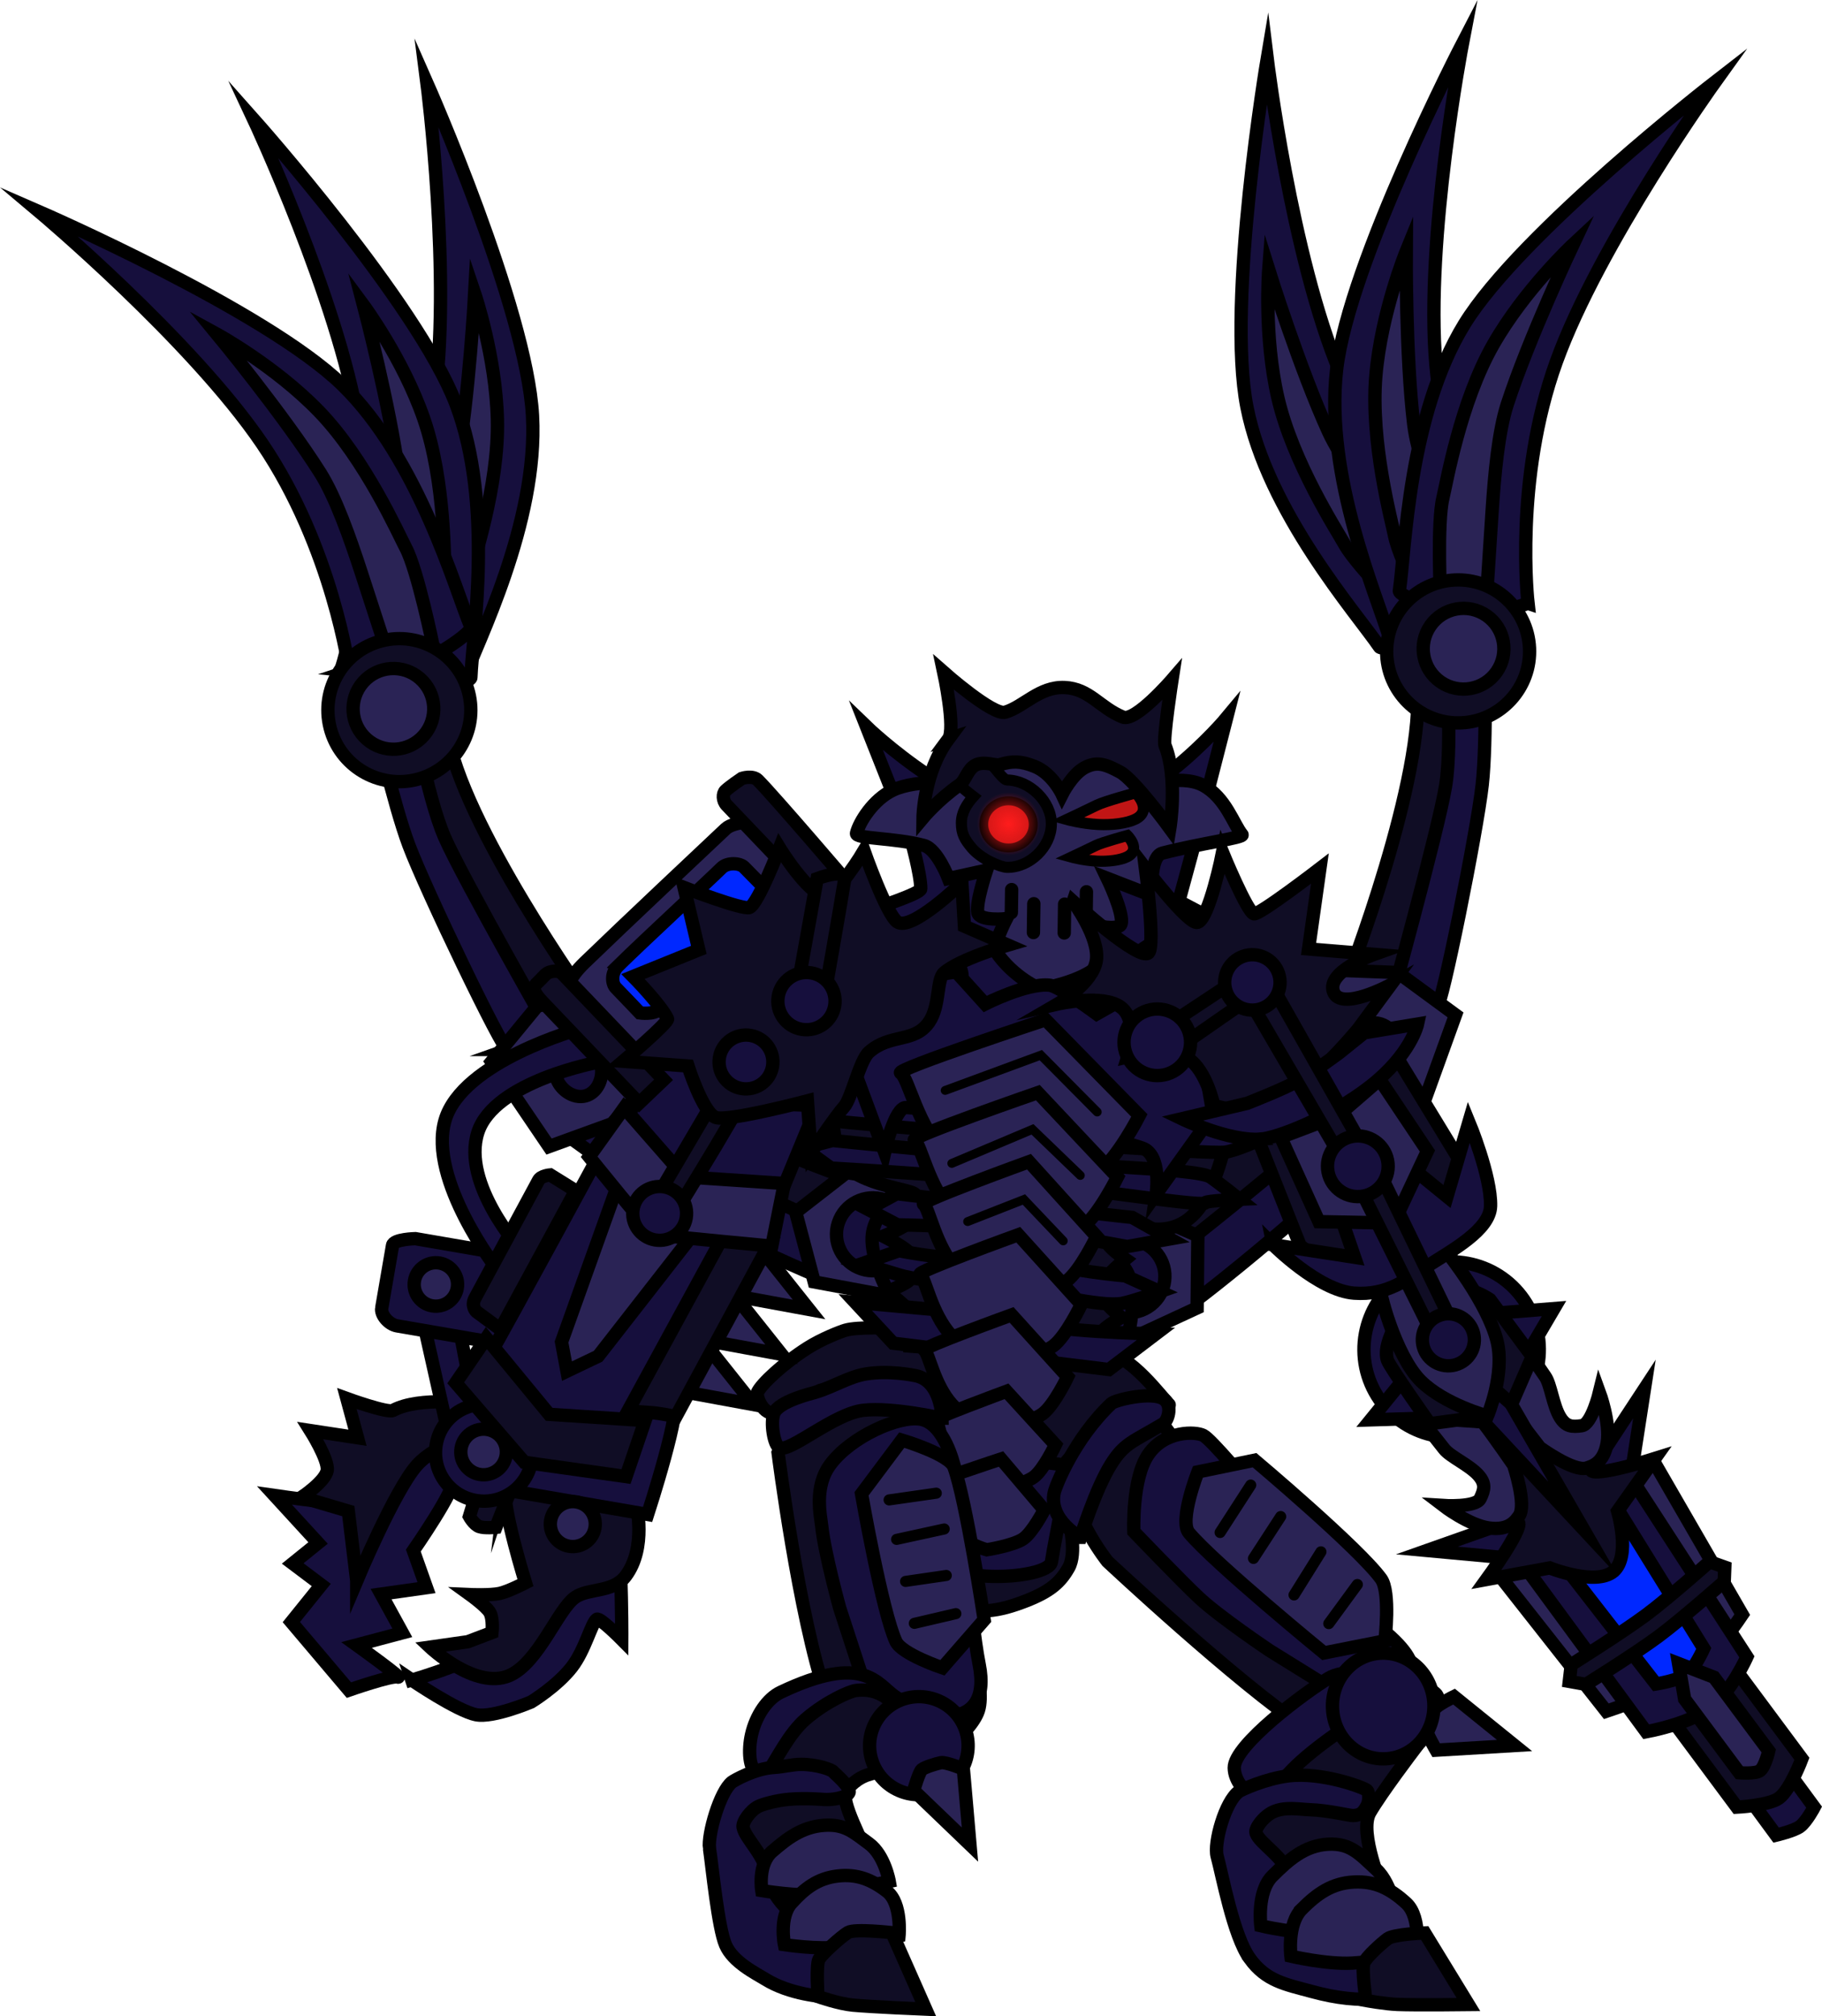<svg version="1.1" xmlns="http://www.w3.org/2000/svg" xmlns:xlink="http://www.w3.org/1999/xlink" width="205" height="226.759" viewBox="0,0,205,226.759"><defs><radialGradient cx="241.324" cy="133.265" r="3.561" gradientUnits="userSpaceOnUse" id="color-1"><stop offset="0" stop-color="#ff1c1c"/><stop offset="1" stop-color="#ff1c1c" stop-opacity="0"/></radialGradient></defs><g transform="translate(-127.847,-40.612)"><g data-paper-data="{&quot;isPaintingLayer&quot;:true}" fill-rule="nonzero" stroke="#000000" stroke-linejoin="miter" stroke-miterlimit="10" stroke-dasharray="" stroke-dashoffset="0" style="mix-blend-mode: normal"><g><path d="M289.432,237.447c0,0 -1.126,-1.925 -1.12,-2.373c0.006,-0.449 0.612,-1.739 0.892,-2.22c0.281,-0.481 2.238,-1.436 2.238,-1.436l6.811,5.504z" fill="#2a2355" stroke-width="1.5" stroke-linecap="butt"/><g><path d="M253.015,199.22c0.358,-1.629 4.428,-0.45 6.443,2.615c1.457,2.217 0.674,4.673 0.761,4.514c2.19,-3.994 5.013,-0.056 7.234,-0.129c0.667,-0.022 12.296,13.723 12.296,13.723l7.993,14.357c0,0 -0.855,3.475 -3.984,3.643c-1.011,0.054 -4.313,0.173 -9.009,-2.952c-7.761,-5.165 -22.304,-18.776 -22.304,-18.776c0,0 -3.868,-4.889 -3.784,-8.495c0.084,-3.613 4.06,-7.16 4.354,-8.498z" fill="#100d25" stroke-width="1.5" stroke-linecap="butt"/><path d="M270.675,226.229c0,0 -5.537,-3.722 -7.852,-5.866c-2.034,-1.884 -7.404,-7.494 -7.404,-7.494c0,0 -0.249,-5.959 1.639,-8.688c1.889,-2.729 5.323,-2.58 6.179,-2.135c1.772,0.92 14.979,17.824 19.456,21.294c6.826,5.291 2.87,6.456 2.87,6.456l-2.762,3.951z" fill="#160f3d" stroke-width="1.5" stroke-linecap="butt"/><path d="M271.578,244.385c0,0 -4.81,-1.908 -4.861,-4.953c-0.042,-2.536 7.932,-8.468 10.628,-10.088c3.256,-1.956 12.768,1.027 12.216,2.216c-0.552,1.189 -3.009,5.52 -5.344,7.245c-2.456,1.815 -12.64,5.58 -12.64,5.58z" fill="#160f3d" stroke-width="1.5" stroke-linecap="butt"/><path d="M267.304,250.669c0,0 0.383,-3.116 2.185,-6.018c0.517,-0.833 2.062,-3.555 4.705,-5.925c3.29,-2.951 7.743,-5.551 7.743,-5.551l5.015,4.213c0,0 -3.667,4.819 -4.976,7.076c-1.293,2.228 1.475,8.699 1.475,8.699c0,0 -6.614,1.626 -9.578,1.168c-2.156,-0.333 -6.568,-3.663 -6.568,-3.663z" fill="#100d25" stroke-width="1.5" stroke-linecap="butt"/><path d="M268.458,260.868c-1.841,-2.539 -3.102,-9.446 -3.664,-11.485c-0.406,-1.476 0.898,-6.182 2.451,-7.287c0.272,-0.194 3.016,-1.45 5.57,-1.759c3.775,-0.458 8.456,1.295 8.837,1.627c0.217,0.189 0.32,1.136 -0.003,1.731c-0.322,0.595 -0.598,1.076 -1.534,1.105c-0.482,0.015 -2.698,-0.58 -4.928,-0.66c-1.182,-0.043 -2.74,-0.367 -4.091,0.25c-1.051,0.48 -2.104,1.834 -1.93,2.371c0.396,1.228 3.203,2.626 4.149,5.354c0.984,2.839 -0.118,6.653 0.188,6.636c1.642,-0.088 9.14,-0.491 13.212,-0.709c1.572,-0.084 1.675,0.754 1.691,1.083c0.007,0.148 -0.551,1.697 -1.519,3.222c-0.957,1.508 -2.315,2.994 -3.924,3.081c-2.46,0.132 -4.581,-0.043 -7.57,-0.855c-2.989,-0.812 -5.095,-1.164 -6.936,-3.703z" fill="#160f3d" stroke-width="1.5" stroke-linecap="butt"/><path d="M271.021,251.586c1.802,-1.792 3.629,-3.424 6.245,-3.564c2.522,-0.135 3.53,1.084 5.407,2.813c1.876,1.729 2.38,5.535 2.38,5.535c0,0 -7.322,1.607 -8.094,1.648c-3.063,0.164 -7.254,-0.824 -7.254,-0.824c0,0 -0.486,-3.816 1.316,-5.608z" fill="#2a2355" stroke-width="1.5" stroke-linecap="butt"/><path d="M277.776,232.782c-0.162,-3.279 2.258,-6.074 5.405,-6.243c3.147,-0.169 5.83,2.352 5.993,5.631c0.162,3.279 -2.258,6.074 -5.405,6.243c-3.147,0.169 -5.83,-2.352 -5.993,-5.631z" fill="#160f3d" stroke-width="1.5" stroke-linecap="butt"/><path d="M274.338,255.293c1.709,-1.7 3.345,-2.885 5.827,-3.018c2.391,-0.128 4.134,0.748 5.913,2.388c1.779,1.64 1.118,5.819 1.118,5.819c0,0 -4.627,0.772 -7.226,0.912c-2.905,0.156 -6.879,-0.781 -6.879,-0.781c0,0 -0.461,-3.619 1.248,-5.318z" fill="#2a2355" stroke-width="1.5" stroke-linecap="butt"/><path d="M281.532,265.596c0,0 -0.502,-3.583 -0.223,-4.242c0.28,-0.659 1.955,-2.17 2.66,-2.697c0.705,-0.527 4.175,-0.656 4.175,-0.656l4.924,8.054c0,0 -5.866,0.071 -7.996,-0.013c-1.413,-0.056 -3.54,-0.445 -3.54,-0.445z" fill="#100d25" stroke-width="1.5" stroke-linecap="butt"/><g data-paper-data="{&quot;index&quot;:null}"><path d="M276.813,226.51c0,0 -12.301,-10.065 -15.192,-13.508c-1.147,-1.367 1.008,-6.852 1.008,-6.852l6.374,-1.315c0,0 11.753,9.897 14.24,13.342c1.076,1.49 0.427,6.972 0.427,6.972z" fill="#2a2355" stroke-width="1.5" stroke-linecap="butt"/><path d="M265.126,212.963l3.444,-5.331" fill="none" stroke-width="1.25" stroke-linecap="round"/><path d="M271.942,211.172l-3.061,4.705" fill="none" stroke-width="1.25" stroke-linecap="round"/><path d="M280.569,218.815l-3.216,4.396" fill="none" stroke-width="1.25" stroke-linecap="round"/><path d="M273.444,219.987l3.026,-4.846" fill="none" stroke-width="1.25" stroke-linecap="round"/></g></g></g><g data-paper-data="{&quot;index&quot;:null}" stroke-width="1.5" stroke-linecap="butt"><g><path d="M166.544,111.552c0,0 8.018,-11.442 10.105,-25.423c2.087,-13.98 -0.765,-36.172 -0.765,-36.172c0,0 11.207,25.318 11.876,37.381c0.669,12.063 -6.261,25.582 -7.804,29.847c-0.201,0.556 -4.523,-0.035 -7.738,-1.156c-2.508,-0.875 -5.674,-4.477 -5.674,-4.477z" data-paper-data="{&quot;index&quot;:null}" fill="#160f3d"/><path d="M170.674,113.832c0,0 2.004,-4.359 4.352,-9.489c1.694,-3.701 3.619,-8.179 4.202,-11.365c1.392,-7.601 2.03,-19.35 2.03,-19.35c0,0 2.386,7.054 2.554,14.179c0.177,7.511 -2.783,16.232 -3.214,17.876c-0.728,2.777 -5.26,10.28 -5.26,10.28z" data-paper-data="{&quot;index&quot;:null}" fill="#2a2355"/></g><g><path d="M166.334,115.555c0,0 4.136,-13.346 1.85,-27.295c-2.287,-13.949 -11.786,-34.207 -11.786,-34.207c0,0 18.41,20.681 22.734,31.961c4.325,11.281 1.859,26.272 1.694,30.804c-0.022,0.591 -4.317,1.35 -7.721,1.265c-2.655,-0.067 -6.771,-2.528 -6.771,-2.528z" data-paper-data="{&quot;index&quot;:null}" fill="#160f3d"/><path d="M170.964,116.463c0,0 0.576,-4.763 1.243,-10.365c0.482,-4.042 0.945,-8.894 0.527,-12.105c-0.998,-7.662 -3.982,-19.044 -3.982,-19.044c0,0 4.428,5.987 6.766,12.719c2.464,7.097 2.312,16.306 2.404,18.003c0.156,2.866 -1.866,11.396 -1.866,11.396z" data-paper-data="{&quot;index&quot;:null}" fill="#2a2355"/></g><g data-paper-data="{&quot;index&quot;:null}"><path d="M167.141,116.062c0,0 -1.855,-13.848 -9.792,-25.545c-7.937,-11.696 -25.071,-26.086 -25.071,-26.086c0,0 25.396,11.029 34.061,19.448c8.665,8.419 12.728,23.058 14.482,27.24c0.229,0.545 -3.35,3.039 -6.475,4.392c-2.437,1.055 -7.206,0.551 -7.206,0.551z" data-paper-data="{&quot;index&quot;:null}" fill="#160f3d"/><path d="M171.723,114.941c0,0 -1.479,-4.564 -3.228,-9.928c-1.262,-3.87 -2.88,-8.467 -4.609,-11.206c-4.126,-6.533 -11.617,-15.607 -11.617,-15.607c0,0 6.534,3.571 11.485,8.698c5.219,5.405 8.95,13.824 9.747,15.325c1.346,2.535 3.096,11.125 3.096,11.125z" data-paper-data="{&quot;index&quot;:null}" fill="#2a2355"/></g><g><path d="M173.703,119.529c0,0 3.839,-0.681 4.426,3.245c1.557,10.409 15.958,30.544 15.958,30.544c0,0 0.934,3.587 -1.071,5.211c-0.539,0.436 -3.248,-0.394 -3.693,-0.139c-0.597,0.343 -11.478,-15.889 -14.367,-31.557c-0.403,-2.186 -1.253,-7.304 -1.253,-7.304z" fill="#100d25"/><path d="M184.951,158.642c-0.495,0.18 -9.207,-17.943 -11.099,-22.965c-1.752,-4.649 -4.005,-14.654 -4.005,-14.654l4.205,-1.452c0,0 1.755,10.477 3.827,15.222c2.028,4.642 12.73,23.387 12.73,23.387c0,0 -1.358,0.446 -2.647,0.728c-1.055,0.23 -2.639,-0.401 -3.012,-0.266z" data-paper-data="{&quot;index&quot;:null}" fill="#160f3d"/></g><g><path d="M191.201,160.452c0,0 3.081,-4.101 5.657,-1.311c6.83,7.398 27.727,14.416 27.727,14.416c0,0 2.644,2.266 2.066,5.021c-0.155,0.74 -2.591,1.99 -2.776,2.515c-0.249,0.706 -16.435,-6.007 -27.115,-16.755c-1.49,-1.5 -5.559,-3.885 -5.559,-3.885z" fill="#100d25"/><path d="M222.401,184.982c-0.25,0.474 -16.688,-7.095 -21.883,-10.304c-0.287,-0.177 -12.126,-8.723 -12.126,-8.723l3.087,-5.718c0,0 7.061,7.08 11.171,9.482c4.021,2.35 22.05,10.285 22.05,10.285c0,0 -0.749,1.331 -1.538,2.479c-0.646,0.939 -0.563,2.123 -0.761,2.498z" data-paper-data="{&quot;index&quot;:null}" fill="#160f3d"/></g><g><path d="M203.575,151.649l-3.099,6.922c0,0 -1.665,-0.637 -2.105,-0.977c-0.44,-0.34 -1.561,-1.074 -1.763,-1.469c-0.203,-0.395 -0.421,-2.273 -0.421,-2.273z" fill="#160f3d"/><path d="M188.273,153.795l7.161,-2.105l6.469,9.54l-5.19,5.755l-7.094,2.575l-6.469,-9.54z" fill="#2a2355"/></g><path d="M180.661,118.882c0.882,4.352 -1.932,8.595 -6.284,9.477c-4.352,0.882 -8.595,-1.932 -9.477,-6.284c-0.882,-4.352 1.932,-8.595 6.284,-9.477c4.352,-0.882 8.595,1.932 9.477,6.284z" fill="#100d25"/><path d="M169.129,123.757c-1.89,-1.648 -2.086,-4.515 -0.438,-6.405c1.648,-1.89 4.515,-2.086 6.405,-0.438c1.89,1.648 2.086,4.515 0.438,6.405c-1.648,1.89 -4.515,2.086 -6.405,0.438z" fill="#2a2355"/><path d="M195.539,161.394c-0.137,1.436 -1.146,2.667 -2.582,2.53c-1.436,-0.137 -2.755,-1.591 -2.617,-3.027c0.137,-1.436 1.413,-2.488 2.848,-2.351c1.436,0.137 2.488,1.413 2.351,2.848z" fill="#160f3d"/><g><path d="M217.376,176.943l5.726,-4.449l9.273,1.364l-4.943,5.898l1.444,6.783l-9.42,-1.757z" fill="#2a2355"/><path d="M224.409,183.181c-2.073,-0.915 -3.012,-3.337 -2.097,-5.41c0.915,-2.073 3.337,-3.012 5.41,-2.097c2.073,0.915 3.012,3.337 2.097,5.41c-0.915,2.073 -3.337,3.012 -5.41,2.097z" fill="#160f3d"/><path d="M228.536,187.336c0,0 -3.069,-5.032 -2.496,-8.176c0.573,-3.143 5.043,-6.491 5.043,-6.491l6.193,0.902l0.262,14.763z" fill="#160f3d"/></g></g><g stroke-width="1.5" stroke-linecap="butt"><g><path d="M294.674,104.608c0,0 -2.179,4.272 -4.394,5.738c-2.838,1.88 -6.881,3.519 -7.213,3.03c-2.547,-3.752 -12.599,-15.143 -14.927,-26.998c-2.328,-11.855 2.285,-39.156 2.285,-39.156c0,0 2.712,22.21 8.184,35.243c5.472,13.033 16.066,22.143 16.066,22.143z" data-paper-data="{&quot;index&quot;:null}" fill="#160f3d"/><path d="M286.779,110.517c0,0 -6.244,-6.153 -7.635,-8.664c-0.823,-1.487 -5.843,-9.208 -7.526,-16.53c-1.596,-6.946 -1.024,-14.37 -1.024,-14.37c0,0 3.518,11.228 6.742,18.251c1.351,2.943 4.321,6.808 6.876,9.976c3.541,4.391 6.559,8.121 6.559,8.121z" data-paper-data="{&quot;index&quot;:null}" fill="#2a2355"/></g><g><path d="M297.933,107.587c0,0 -3.381,3.401 -5.938,4.121c-3.277,0.923 -7.628,1.247 -7.794,0.68c-1.278,-4.351 -7.367,-18.27 -5.96,-30.269c1.407,-11.999 14.144,-36.583 14.144,-36.583c0,0 -4.207,21.976 -2.981,36.058c1.226,14.082 8.528,25.994 8.528,25.994z" data-paper-data="{&quot;index&quot;:null}" fill="#160f3d"/><path d="M289.384,111.488c0,0 -4.064,-7.767 -4.621,-10.583c-0.329,-1.667 -2.749,-10.553 -2.113,-18.039c0.604,-7.101 3.418,-13.995 3.418,-13.995c0,0 -0.083,11.766 0.84,19.438c0.387,3.216 2.033,7.803 3.497,11.601c2.029,5.264 3.763,9.738 3.763,9.738z" data-paper-data="{&quot;index&quot;:null}" fill="#2a2355"/></g><g data-paper-data="{&quot;index&quot;:null}"><path d="M299.77,108.465c0,0 -4.497,1.665 -7.119,1.244c-3.361,-0.54 -7.445,-2.074 -7.358,-2.659c0.668,-4.485 0.993,-19.674 7.313,-29.971c6.32,-10.296 28.209,-27.251 28.209,-27.251c0,0 -13.053,18.173 -17.858,31.466c-4.805,13.293 -3.186,27.171 -3.186,27.171z" data-paper-data="{&quot;index&quot;:null}" fill="#160f3d"/><path d="M289.937,108.168c0,0 -0.424,-8.756 0.255,-11.545c0.402,-1.651 1.941,-10.731 5.664,-17.257c3.532,-6.19 8.983,-11.263 8.983,-11.263c0,0 -5.02,10.642 -7.407,17.991c-1,3.08 -1.434,7.935 -1.702,11.996c-0.371,5.629 -0.678,10.417 -0.678,10.417z" data-paper-data="{&quot;index&quot;:null}" fill="#2a2355"/></g><g><path d="M290.776,113.183c0,0 0.439,5.17 0.588,7.388c1.067,15.897 -5.472,34.311 -6.136,34.126c-0.494,-0.138 -2.914,1.336 -3.544,1.046c-2.344,-1.079 -2.324,-4.785 -2.324,-4.785c0,0 8.987,-23.066 7.927,-33.538c-0.4,-3.949 3.489,-4.237 3.489,-4.237z" fill="#100d25"/><path d="M289.528,153.862c-0.394,-0.039 -1.774,0.964 -2.853,1.001c-1.319,0.045 -2.745,-0.052 -2.745,-0.052c0,0 5.746,-20.806 6.566,-25.805c0.838,-5.109 -0.047,-15.696 -0.047,-15.696l4.433,0.37c0,0 0.286,10.251 -0.265,15.189c-0.595,5.334 -4.565,25.046 -5.089,24.994z" data-paper-data="{&quot;index&quot;:null}" fill="#160f3d"/></g><g><path d="M283.918,157.158c0,0 -3.354,3.316 -4.428,5.136c-7.698,13.051 -21.727,23.55 -22.142,22.928c-0.31,-0.463 -2.978,-1.073 -3.311,-1.752c-1.24,-2.526 0.763,-5.375 0.763,-5.375c0,0 18.519,-11.957 23.312,-20.812c1.808,-3.34 5.806,-0.126 5.806,-0.126z" fill="#100d25"/><path d="M259.735,188.628c-0.285,-0.315 -0.497,-1.483 -1.354,-2.233c-1.048,-0.918 -2.102,-2.023 -2.102,-2.023c0,0 15.514,-12.138 18.831,-15.408c3.39,-3.342 8.486,-11.945 8.486,-11.945l4.402,4.779c0,0 -9.364,11.202 -9.598,11.445c-4.243,4.392 -18.305,15.782 -18.664,15.385z" data-paper-data="{&quot;index&quot;:null}" fill="#160f3d"/></g><g><path d="M277.457,151.992c0,0 0.252,1.874 0.153,2.307c-0.099,0.432 -1.004,1.42 -1.346,1.859c-0.342,0.438 -1.798,1.467 -1.798,1.467l-4.712,-5.943z" fill="#160f3d"/><path d="M291.614,154.753l-3.915,10.841l-7.51,-0.745l-6.45,-4.296l3.915,-10.841l7.458,0.273z" fill="#2a2355"/></g><path d="M283.874,114.272c-0.22,-4.435 3.198,-8.209 7.633,-8.429c4.435,-0.22 8.209,3.198 8.429,7.633c0.22,4.435 -3.198,8.209 -7.633,8.429c-4.435,0.22 -8.209,-3.198 -8.429,-7.633z" fill="#100d25"/><path d="M289.937,117.307c-2.063,-1.425 -2.581,-4.252 -1.156,-6.315c1.425,-2.063 4.252,-2.581 6.315,-1.156c2.063,1.425 2.581,4.252 1.156,6.315c-1.425,2.063 -4.252,2.581 -6.315,1.156z" fill="#2a2355"/><path d="M279.947,159.141c-0.487,-1.357 0.218,-2.853 1.575,-3.34c1.357,-0.487 2.853,0.218 3.34,1.575c0.487,1.357 -0.432,3.092 -1.789,3.579c-1.357,0.487 -2.639,-0.457 -3.126,-1.814z" fill="#160f3d"/><g><path d="M262.539,187.707l-8.695,4.027l-0.274,-6.93l-6.246,-4.495l8.65,-3.61l6.647,2.899z" fill="#2a2355"/><path d="M251.585,186.681c-1.398,-1.783 -1.085,-4.362 0.698,-5.76c1.783,-1.398 4.362,-1.085 5.76,0.698c1.398,1.783 1.085,4.362 -0.698,5.76c-1.783,1.398 -4.362,1.085 -5.76,-0.698z" fill="#160f3d"/><path d="M245.893,195.613l-3.389,-14.371l5.779,-2.402c0,0 5.158,2.141 6.489,5.045c1.331,2.905 -0.401,8.539 -0.401,8.539z" fill="#160f3d"/></g></g><path d="" fill="#160f3d" stroke-width="1.5" stroke-linecap="butt"/><g><g><path d="M231.708,154.467l0.313,-6.212l-6.012,-5.392c0,0 5.43,-1.739 5.437,-2.284c0.022,-1.592 -1.131,-5.687 -1.131,-5.687l-4.977,-12.56c0,0 11.389,11.012 21.176,10.772c9.787,-0.24 19.348,-11.764 19.348,-11.764l-3.844,14.973l-1.539,5.665l3.889,2.05c0,0 -4.571,3.312 -4.59,4.655c-0.029,2.1 0.595,6.179 0.595,6.179c0,0 -10.191,1.371 -15.305,1.301c-4.299,-0.059 -13.36,-1.697 -13.36,-1.697z" fill="#160f3d" stroke-width="1.5" stroke-linecap="butt"/><path d="M252.429,139.388c0,0 1.926,3.985 1.552,5.147c-0.273,0.849 -3.562,0.019 -3.562,0.019c0,0 1.613,4.136 1.425,4.33c-2.2,2.275 -6.987,2.922 -6.987,2.922c0,0 -2.954,-1.216 -4.945,-4.149c-0.417,-0.614 1.167,-3.726 1.167,-3.726c0,0 -2.994,0.314 -3.214,-0.674c-0.248,-1.116 0.987,-4.782 0.987,-4.782l-4.284,0.941c0,0 -1.269,-3.324 -2.762,-3.718c-3.391,-0.895 -7.743,-0.735 -7.589,-1.379c0.294,-1.228 1.874,-3.794 4.099,-4.843c2.753,-1.298 7.73,-0.781 7.73,-0.781c0,0 4.945,-4.175 10.626,-4.131c5.681,0.044 9.283,4.572 9.283,4.572c0,0 4.7,-1.569 7.248,-0.207c2.548,1.362 3.442,4.42 4.39,5.554c0.281,0.336 -4.823,1 -8.957,2.075c-1.535,0.399 -1.129,4.797 -1.129,4.797z" fill="#2a2355" stroke-width="1.5" stroke-linecap="butt"/><path d="M251.287,131.151c0.842,-0.417 4.341,-1.372 4.341,-1.372c0,0 1.991,1.958 -0.041,2.965c-0.93,0.461 -2.627,0.68 -4.191,0.595c-1.852,-0.101 -3.518,-0.56 -3.518,-0.56c0,0 2.357,-1.107 3.408,-1.628z" data-paper-data="{&quot;index&quot;:null}" fill="#c11515" stroke-width="1.25" stroke-linecap="butt"/><path d="M241.636,143.251l0.036,-2.592" fill="none" stroke-width="1.5" stroke-linecap="round"/><path d="M250.053,143.371l0.034,-2.463" fill="none" stroke-width="1.5" stroke-linecap="round"/><path d="M247.631,142.297l-0.045,3.24" fill="none" stroke-width="1.5" stroke-linecap="round"/><path d="M244.166,142.249l-0.045,3.24" fill="none" stroke-width="1.5" stroke-linecap="round"/><path d="M235.181,127.94c0.11,-0.059 0.69,-1.249 1.463,-1.576c0.773,-0.328 2.1,-0.42 2.461,-0.086c0.794,0.733 1.598,2.052 2.062,2.058c2.545,0.035 5.007,2.435 4.972,4.98c-0.035,2.545 -2.433,4.877 -4.978,4.842c-0.723,-0.01 -2.891,-0.905 -3.956,-2.159c-0.829,-0.975 -1.186,-1.617 -1.188,-2.823c-0.002,-1.206 0.634,-2.174 1.356,-2.975c0,0 -2.664,-2.007 -2.191,-2.26z" fill="#100d25" stroke-width="1.25" stroke-linecap="butt"/><path d="M238.534,133.289c0.02,-1.463 1.282,-2.632 2.818,-2.611c1.536,0.021 2.765,1.225 2.745,2.688c-0.02,1.463 -1.282,2.632 -2.818,2.611c-1.536,-0.021 -2.765,-1.225 -2.745,-2.688z" fill="#c11515" stroke-width="1" stroke-linecap="butt"/><path d="M251.172,135.688c0.682,-0.338 3.517,-1.112 3.517,-1.112c0,0 1.613,1.587 -0.033,2.403c-0.754,0.374 -2.128,0.551 -3.395,0.482c-1.5,-0.082 -2.85,-0.454 -2.85,-0.454c0,0 1.91,-0.897 2.761,-1.319z" data-paper-data="{&quot;index&quot;:null}" fill="#c11515" stroke-width="1.25" stroke-linecap="butt"/><path d="M237.763,133.216c0.027,-1.967 1.644,-3.539 3.61,-3.512c1.967,0.027 3.539,1.644 3.512,3.61c-0.027,1.967 -1.644,3.539 -3.61,3.512c-1.967,-0.027 -3.539,-1.644 -3.512,-3.61z" fill="url(#color-1)" stroke-width="0" stroke-linecap="butt"/></g><path d="M234.563,123.722c0.836,-1.128 -0.53,-7.493 -0.53,-7.493c0,0 5.543,4.893 6.92,4.481c2.106,-0.63 3.851,-2.894 6.669,-2.776c2.819,0.118 3.94,2.266 6.567,3.328c1.408,0.569 5.524,-4.197 5.524,-4.197c0,0 -1.041,6.738 -0.784,7.383c1.471,3.692 0.544,9.316 0.544,9.316c0,0 -3.975,-5.446 -5.589,-6.319c-1.615,-0.872 -2.617,-1.258 -4.023,-0.484c-1.406,0.774 -2.516,2.974 -2.516,2.974c0,0 -1.074,-2.329 -3.111,-3.136c-1.526,-0.604 -2.494,-0.625 -3.904,-0.187c-0.472,0.146 -1.755,-0.44 -2.699,0.032c-0.944,0.472 -1.127,1.743 -1.821,2.229c-2.43,1.702 -4.112,3.713 -4.112,3.713c0,0 0.052,-5.069 2.866,-8.864z" fill="#100d25" stroke-width="1.5" stroke-linecap="butt"/><path d="M257.967,156.192c-0.691,0.05 -2.758,-1.012 -2.758,-1.012c0,0 -1.083,-3.049 -0.952,-4.345c0.121,-1.195 1.71,-3.154 1.71,-3.154c0,0 1.714,-1.377 2.681,-1.387c0.844,-0.008 1.959,0.131 2.928,1.339c0.969,1.209 1.161,2.484 1.044,3.613c-0.157,1.523 -1.112,2.7 -1.91,3.547c-0.797,0.847 -1.95,1.342 -2.744,1.399z" data-paper-data="{&quot;index&quot;:null}" fill="#100d25" stroke-width="1.5" stroke-linecap="butt"/><path d="M229.278,153.541c-0.709,-0.891 -1.542,-2.112 -1.546,-3.586c-0.004,-1.092 0.314,-2.294 1.399,-3.354c1.085,-1.06 2.208,-1.082 3.047,-0.99c0.961,0.106 2.529,1.595 2.529,1.595c0,0 1.386,2.033 1.387,3.189c0.001,1.254 -1.381,4.064 -1.381,4.064c0,0 -2.162,0.811 -2.845,0.694c-0.784,-0.134 -1.882,-0.722 -2.591,-1.613z" fill="#100d25" stroke-width="1.5" stroke-linecap="butt"/></g><g fill="none" stroke-width="1.5" stroke-linecap="round"><path d="M241.428,141.595"/><path d="M249.988,142.249"/></g><path d="M228.246,210.724c0.877,-1.53 2.572,-2.378 2.487,-3.676c-0.114,-1.757 0.876,-3.729 1.264,-4.365c0.281,-0.461 1.182,-0.648 1.689,-1.191c0.63,-0.675 0.493,-2.084 0.375,-2.257c-0.216,-0.317 9.559,-0.244 13.577,1.654c1.669,0.789 -0.108,4.468 -0.108,4.468c0,0 -0.362,-0.116 -0.566,2.97c-0.048,0.733 1.26,2.661 1.226,3.529c-0.006,0.144 0.818,3.433 -0.099,5.061c-0.917,1.628 -2.055,2.679 -4.874,3.765c-2.819,1.086 -5.528,1.722 -8.846,0.195c-4.045,-1.862 -6.229,-6.221 -6.229,-6.221c0,0 -0.766,-2.415 0.103,-3.93z" fill="#100d25" stroke-width="1.5" stroke-linecap="butt"/><path d="M231.416,213.837c-0.129,-1.983 -0.762,-9.296 0.219,-10.63c2.327,-3.163 2.158,-4.893 2.158,-4.893l11.779,0.117c0,0 2.233,2.545 2.282,5.721c0.059,3.852 -1.196,8.775 -1.701,12.107c-0.326,2.149 -14.389,2.96 -14.737,-2.422z" fill="#160f3d" stroke-width="1.5" stroke-linecap="butt"/><path d="M231.998,202.684c0.281,-0.461 1.182,-0.648 1.689,-1.191c0.63,-0.675 0.493,-2.084 0.375,-2.257c-0.306,-0.449 -1.601,-1.69 -3.522,-2.5c-2.099,-0.886 -4.404,-0.485 -5.5,-0.495c-2.879,-0.026 -4.967,1.038 -4.866,0.731c0.023,-0.069 -3.474,2.098 -4.95,2.523c-1.518,0.436 -2.347,-1.874 -2.149,-2.298c0.452,-0.967 2.941,-3.273 5.619,-4.979c1.62,-1.032 3.731,-1.845 4.297,-2.008c1.319,-0.382 5.108,-0.264 6.719,-0.151c4.65,0.324 8.117,6.051 8.286,6.083c0.69,0.128 3.797,-2.162 7.319,-3.217c2.225,-0.666 4.576,-0.297 6.717,-0.23c2.941,0.092 6.632,5.234 7.322,5.839c0.61,0.534 -4.678,1.011 -6.228,1.911c-3.138,1.823 -5.595,4.915 -5.595,4.915c0,0 -15.92,-2.038 -15.532,-2.674z" fill="#100d25" stroke-width="1.5" stroke-linecap="butt"/><path d="M230.193,192c0,0 -0.038,-1.456 -0.031,-3.816c0.001,-0.435 -2.468,-2.333 -2.468,-2.333c0,0 2.566,-0.992 2.573,-1.44c0.021,-1.496 -0.093,-1.132 -0.034,-2.728c0.019,-0.513 -2.991,-2.043 -2.991,-2.043c0,0 3.164,-1.292 3.206,-1.938c0.026,-0.4 0.355,-2.385 0.379,-2.702c0.053,-0.709 -7.756,-1.063 -8.7,-4.715c-0.944,-3.652 -1.424,-11.835 2.898,-17.913c4.321,-6.078 9.678,2.426 9.678,2.426l20.688,0.451c0,0 8.25,-3.854 9.781,-0.085c1.531,3.77 2.083,13.048 -1.617,20.077c-3.7,7.029 -10.857,1.5 -10.918,2.304c-0.078,1.035 -0.114,1.486 -0.21,2.718c-0.044,0.564 2.03,1.972 2.03,1.972c0,0 -2.333,1.921 -2.383,2.551c-0.044,0.554 -0.146,1.097 -0.129,1.629c0.023,0.771 2.069,2.356 2.069,2.356c0,0 -2.365,1.342 -2.417,1.982c-0.14,1.735 -0.231,2.842 -0.231,2.842z" fill="#100d25" stroke-width="1.5" stroke-linecap="butt"/><path d="M243.787,160.059c3.763,0.133 21.283,0.536 21.283,0.536c0,0 1.374,1.676 1.554,3.39c0.067,0.64 -22.337,-1.23 -22.392,-0.5c-0.02,0.261 0.266,1.78 0.238,2.102c-0.057,0.653 20.772,0.069 21.927,1.116c0.251,0.227 3.414,2.012 3.414,2.012c0,0 -2.968,1.364 -4.158,1.477c-2.3,0.22 -21.421,-1.405 -21.58,-0.774c-0.153,0.61 -0.225,0.724 0.789,1.53c1.083,0.859 17.55,0.936 19.187,2.05c0.983,0.669 3.261,2.491 3.261,2.491c0,0 -3.824,0.169 -3.849,0.388c-0.072,0.633 -18.684,-2.488 -18.753,-1.779c-0.043,0.437 -1.936,1.754 -0.024,2.111c2.594,0.485 10.552,1.322 10.552,1.322l4.278,2.413l-4.838,0.861c0,0 -10.024,-1.897 -10.24,-1.396c-0.143,0.331 -2.029,2.068 0.023,2.884c3.045,1.212 9.994,1.811 9.994,1.811l3.907,1.771c0,0 -3.056,1.085 -4.232,1.313c-2.492,0.484 -9.337,-1.447 -9.433,-0.935c-0.192,1.026 -1.492,2.044 -0.725,2.958c0.942,1.124 13.924,1.423 13.924,1.423l-5.272,4.002l-24.282,-2.963l-4.27,-4.591l14.778,1.334c0,0 1.148,-1.601 1.202,-2.776c0.022,-0.483 -8.233,-0.771 -10.998,-1.635c-1.041,-0.325 -4.225,-1.27 -4.225,-1.27l4.169,-1.462c0,0 6.69,1.408 10.408,0.595c2.267,-0.496 1.465,-1.974 1.432,-2.592c-0.037,-0.7 -12.013,-0.915 -12.013,-0.915l-3.324,-1.74l3.245,-1.761l12.385,1.489c0,0 0.201,-1.979 0.245,-2.613c0.042,-0.594 -20.028,-1.759 -20.028,-1.759l-3.083,-2.237l3.254,-0.863c0,0 20.764,2.134 20.668,1.732c-0.025,-0.106 0.53,-1.882 -0.772,-2.067c-3.78,-0.538 -20.427,-1.743 -20.411,-2.005c0.007,-0.119 -3.317,-2.063 -3.317,-2.063c0,0 3.342,-1.251 4.205,-1.464c2.691,-0.664 19.511,2.702 19.508,2.361c-0.001,-0.132 1.27,-1.951 -0.347,-2.233c-1.913,-0.334 -18.075,-1.878 -19.441,-2.633c-1.411,-0.78 0.216,-3.051 0.216,-3.051c0,0 17.38,2.445 21.96,2.607z" data-paper-data="{&quot;index&quot;:null}" fill="#160f3d" stroke-width="1.5" stroke-linecap="butt"/><path d="M262.288,154.16l2.047,11.788l-6.405,8.944c0,0 0.672,-4.422 -1.587,-5.176c-8.047,-2.688 -20.961,-4.14 -26.529,-4.548c-1.3,-0.095 -2.436,5.014 -2.436,5.014l-3.749,-10.096c0,0 -8.367,-5.595 -7.523,-6.86c1.759,-2.638 13.432,-2.075 13.183,-2.288c-0.126,-0.108 6.14,-1.021 6.14,-1.021l3.265,3.609c0,0 4.674,-2.382 7.235,-2.115c1.108,0.116 5.311,3.235 5.311,3.235l4.969,-2.805z" fill="#160f3d" stroke-width="1.5" stroke-linecap="butt"/><path d="M256.042,166.066c0,0 -2.505,4.897 -4.628,6.345c-2.234,1.523 -8.46,2.578 -8.46,2.578c0,0 -5.569,-1.253 -8.542,-4.291c-3.402,-3.478 -4.317,-8.833 -5.238,-9.422c-0.618,-0.395 16.313,-5.973 16.313,-5.973z" fill="#2a2355" stroke-width="1.5" stroke-linecap="butt"/><path d="M253.571,173.001c0,0 -2.144,4.344 -3.954,5.632c-1.904,1.355 -7.204,2.306 -7.204,2.306c0,0 -4.734,-1.095 -7.255,-3.778c-2.885,-3.071 -3.649,-7.812 -4.431,-8.331c-0.525,-0.348 13.893,-5.334 13.893,-5.334z" fill="#2a2355" stroke-width="1.5" stroke-linecap="butt"/><path d="M251.235,179.679c0,0 -1.841,3.863 -3.389,5.011c-1.628,1.208 -6.154,2.066 -6.154,2.066c0,0 -4.037,-0.96 -6.182,-3.336c-2.454,-2.719 -3.094,-6.927 -3.759,-7.385c-0.447,-0.308 11.87,-4.772 11.87,-4.772z" fill="#2a2355" stroke-width="1.5" stroke-linecap="butt"/><path d="M249.508,187.316c0,0 -1.714,3.597 -3.156,4.666c-1.516,1.125 -5.731,1.924 -5.731,1.924c0,0 -3.76,-0.894 -5.757,-3.107c-2.285,-2.532 -2.881,-6.451 -3.501,-6.878c-0.416,-0.287 11.054,-4.444 11.054,-4.444z" fill="#2a2355" stroke-width="1.5" stroke-linecap="butt"/><path d="M247.97,195.462c0,0 -1.524,3.199 -2.807,4.15c-1.349,1 -5.096,1.711 -5.096,1.711c0,0 -3.343,-0.795 -5.119,-2.763c-2.032,-2.252 -2.562,-5.736 -3.113,-6.116c-0.37,-0.255 9.83,-3.952 9.83,-3.952z" fill="#2a2355" stroke-width="1.5" stroke-linecap="butt"/><path d="M246.596,203.103c0,0 -1.308,2.782 -2.417,3.612c-1.166,0.874 -4.414,1.507 -4.414,1.507c0,0 -2.904,-0.675 -4.453,-2.374c-1.773,-1.945 -2.248,-4.965 -2.728,-5.292c-0.322,-0.22 8.51,-3.471 8.51,-3.471z" fill="#2a2355" stroke-width="1.5" stroke-linecap="butt"/><path d="M234.192,163.246l10.763,-3.966l6.343,6.392" fill="none" stroke-width="1" stroke-linecap="round"/><path d="M234.939,171.453l9.074,-3.828l5.383,5.182" fill="none" stroke-width="1" stroke-linecap="round"/><path d="M236.721,177.995l6.329,-2.481l4.426,4.655" fill="none" stroke-width="1" stroke-linecap="round"/><path d="M245.334,210.426c0,0 -1.299,2.517 -2.347,3.244c-1.103,0.765 -4.114,1.238 -4.114,1.238c0,0 -2.651,-0.719 -4.02,-2.336c-1.567,-1.85 -1.902,-4.647 -2.332,-4.965c-0.289,-0.213 7.952,-2.908 7.952,-2.908z" fill="#2a2355" stroke-width="1.5" stroke-linecap="butt"/><g data-paper-data="{&quot;index&quot;:null}" stroke-width="1.5" stroke-linecap="butt"><g><path d="M160.626,223.041l3.367,-4.176l-3.214,-2.417l2.854,-2.303l-4.898,-5.341c0,0 9.494,1.38 12.488,1.208c0.625,-0.036 2.243,-6.202 3.523,-7.133c1.798,-1.307 3.334,2.656 4.047,4.174c0.437,0.93 -4.44,7.946 -4.44,7.946l1.482,4.171l-5.114,0.719l2.392,4.359l-5.149,1.367c0,0 5.407,3.885 4.62,3.609c-0.627,-0.22 -5.478,1.468 -5.478,1.468z" fill="#160f3d"/><path d="M167.985,218.39l-0.95,-7.833l-5.257,-1.552c0,0 2.715,-1.803 2.886,-3.046c0.165,-1.196 -1.889,-4.456 -1.889,-4.456l5.296,0.806l-1.195,-4.407c0,0 4.577,1.661 5.188,1.334c3.036,-1.624 8.998,-0.728 8.998,-0.728l1.983,2.955c0,0 -5.769,1.106 -8.297,3.947c-2.492,2.801 -6.763,12.98 -6.763,12.98z" fill="#100d25"/></g><g><path d="M174.175,229.559c0,0 7.98,-2.218 11.697,-5.311c7.274,-6.053 8.969,-14.707 10.61,-14.424c1.401,0.242 1.32,15.164 1.32,15.164c0,0 -2.471,-2.494 -2.808,-2.266c-0.606,0.41 -1.305,3.45 -2.817,5.395c-1.676,2.156 -4.576,3.912 -4.576,3.912c0,0 -4.26,1.811 -6.181,1.431c-2.165,-0.428 -7.245,-3.902 -7.245,-3.902z" fill="#160f3d"/><path d="M184.687,208.131c0.039,-0.332 8.649,-3.913 8.649,-3.913l6.092,5.56c0,0 1.211,4.905 -1.181,8.082c-1.425,1.893 -4.174,1.339 -5.692,2.397c-1.952,1.361 -4.128,7.4 -7.418,8.804c-3.805,1.623 -8.916,-3.204 -8.916,-3.204l4.26,-0.607l2.723,-1.033c0,0 0.171,-1.538 -0.256,-2.275c-0.393,-0.68 -2.213,-1.991 -2.213,-1.991c0,0 2.238,0.1 3.324,-0.133c0.981,-0.21 2.908,-1.203 2.908,-1.203c0,0 -2.549,-8.207 -2.28,-10.485z" fill="#100d25"/></g><g><path d="M182.872,203.93l3.605,1.262l-2.84,7.191c0,0 -1.26,0.128 -1.857,-0.081c-0.605,-0.212 -1.118,-1.142 -1.118,-1.142z" fill="#100d25"/><g><g><path d="M178.243,201.617l-3.171,-14.158l3.758,-1.196l2.55,13.509z" fill="#160f3d"/><path d="M170.798,187.718c0.215,-1.249 0.88,-5.099 1.216,-7.05c0.121,-0.702 2.568,-0.75 2.568,-0.75l13.039,2.249l-1.703,9.87c0,0 -10.89,-1.878 -13.387,-2.309c-0.97,-0.167 -1.866,-1.246 -1.734,-2.01z" fill="#160f3d"/><path d="M183.853,183.452c0,0 -7.861,-10.126 -5.942,-16.817c1.919,-6.691 15.22,-10.317 15.22,-10.317l2.075,3.745c0,0 -11.753,2.135 -13.598,7.92c-1.845,5.785 4.846,13.218 4.846,13.218z" fill="#160f3d"/><path d="M174.481,184.653c0.229,-1.33 1.493,-2.221 2.823,-1.992c1.33,0.229 2.222,1.493 1.992,2.823c-0.229,1.33 -1.493,2.222 -2.823,1.992c-1.33,-0.229 -2.221,-1.493 -1.992,-2.823z" fill="#2a2355"/></g><path d="M210.5,186.343c0,0 -0.634,-1.987 -0.53,-2.389c0.104,-0.402 0.954,-1.424 1.322,-1.793c0.368,-0.369 2.41,-0.781 2.41,-0.781l5.175,6.502z" fill="#2a2355"/><path d="M181.544,207.629l0.727,-4.213l17.584,-7.293c0,0 3.157,1.729 3.731,1.829c1.279,0.221 -2.873,12.984 -2.873,12.984z" fill="#160f3d"/><path d="M176.928,203.062c0.512,-2.967 3.331,-4.957 6.298,-4.445c2.967,0.512 4.957,3.331 4.445,6.298c-0.512,2.967 -3.331,4.957 -6.298,4.445c-2.967,-0.512 -4.957,-3.331 -4.445,-6.298z" fill="#160f3d"/><path d="M182.906,193.074c1.898,-3.265 12.789,-23.361 12.789,-23.361c0,0 14.323,8.21 15.923,8.328c0.61,0.045 -13.524,24.851 -13.524,24.851c0,0 -5.75,0.793 -8.752,-1.016c-4.445,-2.677 -6.696,-8.354 -6.435,-8.802z" fill="#160f3d"/><path d="M191.028,191.537l7.045,-19.668l10.134,4.524l-13.064,16.75l-3.504,1.674z" fill="#2a2355"/><path d="M184.146,190.11l-2.699,-1.987c0,0 -0.648,-0.612 -0.152,-1.526c1.843,-3.394 6.298,-11.679 7.152,-13.252c0.28,-0.515 1.306,-0.596 1.306,-0.596l2.857,1.773z" fill="#100d25"/><path d="M179.124,196.137l3.447,-5.038l7.065,8.575l10.793,0.701l-2.146,6.3l-11.436,-1.605z" fill="#100d25"/><path d="M189.803,211.59c0.237,-1.376 1.546,-2.3 2.922,-2.062c1.376,0.237 2.3,1.546 2.062,2.922c-0.237,1.376 -1.546,2.3 -2.922,2.062c-1.376,-0.237 -2.3,-1.546 -2.062,-2.922z" fill="#2a2355"/><path d="M204.264,197.043c0,0 -0.634,-1.987 -0.53,-2.389c0.104,-0.402 0.954,-1.424 1.322,-1.793c0.368,-0.369 2.41,-0.781 2.41,-0.781l5.175,6.502z" fill="#2a2355"/><path d="M207.409,191.388c0,0 -0.634,-1.987 -0.53,-2.389c0.104,-0.402 0.954,-1.424 1.322,-1.793c0.368,-0.369 2.41,-0.781 2.41,-0.781l5.175,6.502z" fill="#2a2355"/><path d="M203.904,199.923c0,0 -1.781,-0.368 -2.724,-0.436c-0.854,-0.062 -2.677,-0.19 -2.677,-0.19c0,0 9.432,-17.296 10.617,-19.479c0.388,-0.714 5.409,0.46 5.409,0.46z" fill="#100d25"/><path d="M179.73,203.473c0.241,-1.396 1.568,-2.333 2.964,-2.092c1.396,0.241 2.333,1.568 2.092,2.964c-0.241,1.396 -1.568,2.333 -2.964,2.092c-1.396,-0.241 -2.333,-1.568 -2.092,-2.964z" fill="#2a2355"/></g></g><g><g><g><path d="M204.74,175.822l-6.489,-8.779l4.567,-11.439l7.104,8.973l9.865,0.374l-4.922,11.935z" data-paper-data="{&quot;index&quot;:null}" fill="#160f3d"/><path d="M198.078,165.21l6.796,7.755l11.219,0.749l-1.41,7.044c0,0 -11.517,-1.07 -13.13,-1.308c-0.484,-0.072 -7.418,-8.741 -7.418,-8.741z" fill="#2a2355"/></g><path d="M202.119,174.641l7.945,-13.513c0,0 2.046,0.547 2.387,0.747c0.59,0.347 -8.632,15.122 -8.632,15.122z" fill="#100d25"/></g><path d="M199.085,176.564c0.284,-1.648 1.851,-2.754 3.499,-2.469c1.648,0.284 2.754,1.851 2.469,3.499c-0.284,1.648 -1.851,2.754 -3.499,2.469c-1.648,-0.284 -2.754,-1.851 -2.469,-3.499z" fill="#160f3d"/></g><g><path d="M191.566,151.822c0,0 0.303,-1.254 2.033,-2.928c4.632,-4.479 13.663,-12.964 15.889,-15.06c0.992,-0.933 3.967,-0.859 3.967,-0.859l6.559,7.963l-20.797,19.159z" fill="#2a2355"/><path d="M209.471,129.541c0.508,-0.485 1.843,-1.383 1.843,-1.383c0,0 1.21,-0.4 1.799,0.188c1.845,1.842 10.556,12.037 10.556,12.037l-2.749,2.625c0,0 -9.621,-10.073 -11.309,-11.841c-0.487,-0.51 -0.473,-1.308 -0.14,-1.626z" fill="#100d25"/><path d="M188.06,151.403c0.35,-0.335 0.942,-0.982 1.175,-1.204c0.385,-0.368 1.428,-0.55 1.874,-0.083c1.632,1.709 11.399,11.935 11.399,11.935l-2.749,2.625c0,0 -8.99,-9.412 -10.887,-11.399c-0.672,-0.703 -1.215,-1.489 -0.812,-1.874z" fill="#100d25"/><path d="M197.392,149.238c2.959,-2.906 10.009,-9.412 11.635,-11.009c0.674,-0.662 2.067,-0.57 2.537,-0.092c0.67,0.682 2.438,2.482 2.438,2.482c0,0 0.377,1.244 -0.921,2.737c-3.055,3.512 -9.654,9.391 -11.076,10.788c-0.622,0.611 -2.164,0.384 -2.164,0.384c0,0 -2.033,-2.139 -2.704,-2.823c-0.444,-0.452 -0.583,-1.642 0.256,-2.467z" fill="#0028ff"/><path d="M241.234,146.897c0,0 -5.431,1.584 -7.167,3.119c-0.885,0.783 -0.41,3.691 -1.694,5.555c-1.632,2.37 -4.377,1.243 -6.759,3.379c-1.057,0.947 -1.962,5.241 -2.804,6.15c-0.814,0.879 -3.71,5.133 -3.71,5.133l-0.405,-5.812c0,0 -9.071,2.398 -10.356,1.857c-1.44,-0.607 -3.083,-5.778 -3.083,-5.778l-7.297,-0.531c0,0 5.178,-4.403 4.997,-4.775c-0.812,-1.657 -3.886,-4.757 -3.886,-4.757l7.404,-2.998l-1.66,-7.009c0,0 6.661,2.569 7.372,2.242c0.966,-0.444 3.376,-6.688 3.376,-6.688c0,0 3.167,5.163 5.012,5.334c1.422,0.132 4.484,-5.025 4.484,-5.025c0,0 2.51,7.13 3.745,8.005c1.581,1.121 7.266,-4.398 7.266,-4.398l0.29,4.879z" fill="#100d25"/><path d="M217.489,152.196l2.3,-12.772c0,0 3.307,-1.265 3.085,0.143c-0.459,2.909 -2.265,13.122 -2.265,13.122z" fill="#100d25"/><path d="M215.412,152.655c0.302,-1.752 1.967,-2.927 3.719,-2.625c1.752,0.302 2.927,1.967 2.625,3.719c-0.302,1.752 -1.967,2.927 -3.719,2.625c-1.752,-0.302 -2.927,-1.967 -2.625,-3.719z" fill="#160f3d"/><path d="M208.796,159.532c0.284,-1.648 1.851,-2.754 3.499,-2.469c1.648,0.284 2.754,1.851 2.469,3.499c-0.284,1.648 -1.851,2.754 -3.499,2.469c-1.648,-0.284 -2.754,-1.851 -2.469,-3.499z" fill="#160f3d"/></g></g><g><path d="M232.797,199.309c1.019,2.021 1.026,4.738 1.818,5.365c0.554,0.439 1.43,18.295 1.43,18.295c0,0 2.838,7.002 1.891,10.004c-0.845,2.68 -6.326,6.544 -6.326,6.544c0,0 -8.949,-2.711 -10.811,-8.168c-3.077,-9.021 -5.406,-27.34 -5.406,-27.34c0,0 2.744,-5.173 5.681,-6.686c0,0 11.118,0.788 11.722,1.986z" fill="#100d25" stroke-width="1.5" stroke-linecap="butt"/><path d="M222.326,221.467c0,0 -1.702,-6.179 -2.022,-9.205c-0.125,-1.184 -0.912,-4.438 0.983,-6.967c2.356,-3.146 7.705,-5.491 10.128,-5.075c2.696,0.463 3.724,5.093 3.794,5.265c0.725,1.775 1.734,16.943 2.803,22.285c1.63,8.146 -6.813,5.487 -6.813,5.487c0,0 -1.232,-0.084 -1.891,0.005c-0.88,0.119 -2.921,0.647 -2.921,0.647z" fill="#160f3d" stroke-width="1.5" stroke-linecap="butt"/><path d="M235.861,236.216c0,0 -3.258,4.471 -3.745,4.17c-5.222,-3.22 -11.568,-4.607 -12.296,-4.946c-0.489,-0.228 -5.453,5.129 -6.765,4.573c-0.904,-0.383 -1.057,-2.535 -0.645,-4.335c0.495,-2.159 1.782,-4.036 3.282,-4.749c9.385,-4.463 10.86,-0.889 12.809,0.448c3.593,2.465 7.36,4.839 7.36,4.839z" data-paper-data="{&quot;index&quot;:null}" fill="#160f3d" stroke-width="1.5" stroke-linecap="butt"/><path d="M210.341,248.72c0,0 0.49,-3.593 3.663,-8.404c1.346,-2.041 2.621,-4.756 4.493,-6.367c2.31,-1.987 4.947,-3.125 5.642,-3.216c3.553,-0.462 4.93,2.549 5.344,2.918c1.172,1.044 0.045,3.944 0.045,3.944c0,0 -1.962,2.083 -3.849,2.568c-1.363,0.351 -2.391,1.467 -2.631,1.884c-0.66,1.141 1.728,5.409 3.048,8.604c1.179,2.855 1.275,4.73 1.275,4.73c0,0 -7.627,-1.698 -10.683,-2.036c-2.223,-0.246 -6.347,-4.626 -6.347,-4.626z" fill="#100d25" stroke-width="1.5" stroke-linecap="butt"/><path d="M207.679,248.506c-0.226,-1.587 1.18,-6.436 2.531,-7.474c0.237,-0.182 2.581,-1.523 4.695,-1.643c1.131,-0.064 2.054,-0.346 3.08,-0.347c1.807,-0.001 3.439,0.593 3.623,0.836c0.164,0.216 2.063,1.758 1.756,2.359c-0.307,0.6 -1.982,0.802 -2.751,0.757c-0.219,-0.013 -2.11,-0.184 -3.955,-0.027c-1.486,0.126 -2.945,0.549 -3.458,0.79c-0.895,0.421 -1.855,1.761 -1.751,2.341c0.236,1.325 2.434,3.023 3.012,5.971c0.602,3.068 4.298,4.972 4.549,4.979c1.351,0.04 2.647,2.243 5.997,2.342c1.293,0.038 1.317,0.929 1.307,1.277c-0.009,0.311 -0.089,3.014 -0.089,3.014c0,0 -2.11,1.627 -4.772,1.549c-1.106,-0.033 -4.751,-0.318 -7.511,-2.034c-1.046,-0.65 -3.631,-1.901 -4.464,-3.856c-0.833,-1.954 -1.486,-8.642 -1.799,-10.835z" fill="#160f3d" stroke-width="1.5" stroke-linecap="butt"/><path d="M214.732,248.834c1.667,-1.442 3.359,-2.76 5.805,-2.935c2.357,-0.169 3.312,0.757 5.084,2.058c1.772,1.301 2.281,4.255 2.281,4.255c0,0 -6.496,1.411 -7.553,1.487c-2.863,0.205 -6.792,-0.461 -6.792,-0.461c0,0 -0.493,-2.962 1.175,-4.404z" fill="#2a2355" stroke-width="1.5" stroke-linecap="butt"/><path d="M226.066,234.943c1.109,-2.839 4.32,-4.246 7.173,-3.143c2.853,1.103 4.267,4.299 3.158,7.139c-1.109,2.839 -4.32,4.246 -7.173,3.143c-2.853,-1.103 -4.267,-4.299 -3.158,-7.139z" fill="#160f3d" stroke-width="1.5" stroke-linecap="butt"/><path d="M216.933,254.595c1.462,-1.59 2.888,-2.727 5.149,-2.996c2.179,-0.259 3.825,0.399 5.549,1.722c1.725,1.323 1.368,5.015 1.368,5.015c0,0 -4.185,0.959 -6.554,1.241c-2.647,0.315 -6.338,-0.259 -6.338,-0.259c0,0 -0.637,-3.133 0.825,-4.724z" fill="#2a2355" stroke-width="1.5" stroke-linecap="butt"/><g><path d="M233.878,228.183c0,0 -4.56,-1.527 -5.227,-2.962c-1.543,-3.318 -3.871,-16.603 -3.871,-16.603l4.529,-6.047c0,0 5.328,1.585 5.867,3.032c1.357,3.646 3.405,17.185 3.405,17.185z" fill="#2a2355" stroke-width="1.5" stroke-linecap="butt"/><path d="M233.19,208.543l-5.305,0.758" fill="none" stroke-width="1.25" stroke-linecap="round"/><path d="M228.728,213.739l5.353,-1.168" fill="none" stroke-width="1.25" stroke-linecap="round"/><path d="M235.393,222.091l-4.67,1.091" fill="none" stroke-width="1.25" stroke-linecap="round"/><path d="M234.317,217.798l-4.58,0.667" fill="none" stroke-width="1.25" stroke-linecap="round"/></g><path d="M230.65,241.986c0,0 0.589,-2.062 0.908,-2.348c0.319,-0.285 1.634,-0.678 2.161,-0.785c0.527,-0.106 2.52,0.701 2.52,0.701l0.741,8.509z" fill="#2a2355" stroke-width="1.5" stroke-linecap="butt"/><path d="M219.877,265.155c0,0 -0.229,-3.561 0.111,-4.185c0.34,-0.624 2.503,-2.562 3.271,-3.021c0.767,-0.459 4.94,0.021 4.94,0.021l3.804,8.603c0,0 -5.983,-0.249 -8.22,-0.455c-1.547,-0.142 -3.906,-0.963 -3.906,-0.963z" fill="#100d25" stroke-width="1.5" stroke-linecap="butt"/></g><path d="M233.835,200.113c0,0 -5.566,-1.261 -8.846,-0.893c-3.279,0.368 -8.208,4.722 -9.424,4.224c-0.655,-0.269 -1.056,-2.884 -0.632,-3.905c0.557,-1.341 4.283,-2.23 4.573,-2.316c2.18,-0.645 3.834,-1.783 5.812,-2.097c2.533,-0.402 5.17,0.122 5.565,0.205c2.913,0.619 2.952,4.782 2.952,4.782z" data-paper-data="{&quot;index&quot;:null}" fill="#160f3d" stroke-width="1.5" stroke-linecap="butt"/><path d="M249.418,213.511c0,0 -3.623,-1.966 -2.956,-5.04c0.161,-0.742 2.244,-6.046 6.417,-10.003c0.409,-0.388 4.039,-1.28 5.611,-0.664c1.405,0.551 0.83,2.575 0.216,2.94c-3.457,2.057 -4.377,2.174 -5.875,4.583c-1.739,2.796 -3.413,8.184 -3.413,8.184z" fill="#160f3d" stroke-width="1.5" stroke-linecap="butt"/><g stroke-width="1.5" stroke-linecap="butt"><g><path d="M285.577,184.269c4.486,-3.092 10.629,-1.962 13.721,2.524c3.092,4.486 1.962,10.629 -2.524,13.721c-4.486,3.092 -10.629,1.962 -13.721,-2.524c-3.092,-4.486 -1.962,-10.629 2.524,-13.721z" fill="#160f3d"/><g><path d="M323.975,241.951l4.276,-3.142l3.714,5.053c0,0 -0.855,1.626 -1.597,2.171c-0.677,0.498 -2.679,0.971 -2.679,0.971z" fill="#160f3d"/><path d="M312.881,229.874l7.312,-5.436l10.392,13.98c0,0 -1.283,3.458 -2.565,4.411c-1.139,0.847 -4.748,1.025 -4.748,1.025z" fill="#100d25"/><path d="M313.952,205.035l9.923,17.167c0,0 -3.305,4.968 -5.815,6.751c-2.587,1.838 -9.48,4.118 -9.48,4.118l-11.777,-14.954z" fill="#2a2355"/><path d="M298.782,215.944l-10.393,-0.956l8.714,-3.077l-3.373,-14.574l13.831,7.566l5.305,-8.073l-1.541,9.956l13.073,20.168c0,0 -1.762,3.981 -4.18,5.779c-2.419,1.798 -7.151,2.644 -7.151,2.644z" fill="#160f3d"/><path d="M302.572,215.081l6.99,-5.196l9.981,16.122c0,0 -1.025,2.265 -1.861,2.886c-0.943,0.701 -3.515,1.111 -3.515,1.111z" fill="#0028ff"/><path d="M293.922,205.045l8.22,-5.781c0,0 3.327,4.73 4.726,6.721c0.534,0.759 7.166,-1.336 7.166,-1.336l-4.187,5.912c0,0 1.522,5.114 -0.466,6.779c-1.988,1.665 -7.161,-0.391 -7.161,-0.391l-7.122,1.301c0,0 4.122,-5.671 3.599,-6.415c-1.404,-1.996 -4.775,-6.79 -4.775,-6.79z" fill="#100d25"/><path d="M294.762,200.657c1.209,1.57 3.385,4.726 3.385,4.726c0,0 1.508,4.483 0.61,5.724c-0.373,0.516 -1.086,1.665 -3.373,1.35c-2.287,-0.315 -5.165,-2.526 -5.165,-2.526c0,0 3.68,0.24 4.168,-0.774c0.488,-1.013 0.645,-1.685 -0.202,-2.641c-1.013,-1.143 -3.184,-2.08 -3.85,-2.946c-1.251,-1.625 -3.825,-4.741 -3.825,-4.741c0,0 1.026,-1.758 1.773,-2.306c0.64,-0.469 2.439,-0.783 2.439,-0.783c0,0 2.776,3.276 4.04,4.917z" data-paper-data="{&quot;index&quot;:null}" fill="#2a2355"/><path d="M317.389,231.699l-0.685,-3.999l3.989,1.542l6.164,8.291c0,0 -0.411,1.791 -0.99,2.221c-0.515,0.383 -2.315,0.235 -2.315,0.235z" fill="#2a2355"/><path d="M294.11,193.45c0,0 0.837,-1.623 1.476,-2.094c0.746,-0.55 2.731,-1.004 2.731,-1.004c0,0 2.206,3.387 3.383,5.066c0.627,0.894 0.873,3.247 1.662,4.554c0.66,1.094 1.347,1.145 2.46,0.982c1.113,-0.163 1.983,-3.747 1.983,-3.747c0,0 1.251,3.407 0.869,5.683c-0.382,2.277 -1.692,2.615 -2.296,2.816c-1.453,0.486 -5.281,-2.292 -5.281,-2.292c0,0 -2.362,-3.02 -3.499,-4.642c-1.189,-1.696 -3.486,-5.323 -3.486,-5.323z" fill="#2a2355"/><path d="M285.653,195.892c0,0 0.941,-4.562 3.639,-6.059c2.697,-1.497 7.498,-1.585 7.498,-1.585l5.902,-0.467l-2.764,4.701l-2.168,5.837l8.233,14.261l-11.225,-12.043l-6.311,-0.439l-6.39,0.2z" fill="#160f3d"/><path d="M286.266,187.444c0,0 1.774,-2.029 4.446,-2.11c2.672,-0.082 4.775,1.434 4.775,1.434l4.76,6.41l-2.327,5.353l-6.582,-5.8l3.048,7.24l-5.664,0.757c0,0 -4.516,-6.374 -4.769,-7.146c-0.725,-2.209 2.313,-6.138 2.313,-6.138z" fill="#100d25"/><path d="M304.633,227.825c0,0 5.773,-3.624 8.417,-5.59c2.539,-1.887 7.145,-5.98 7.145,-5.98l1.715,0.609l-0.062,1.615c0,0 -4.79,4.228 -7.392,6.163c-2.585,1.921 -8.17,5.406 -8.17,5.406l-1.872,-0.335z" fill="#100d25"/></g></g><g><path d="M283.175,185.311c1.376,-0.668 7.539,-3.785 7.539,-3.785c0,0 4.515,5.6 5.576,9.93c0.907,3.7 -1.082,8.403 -1.082,8.403c0,0 -4.834,-1.282 -7.512,-3.942c-2.848,-2.829 -4.847,-10.448 -4.521,-10.606z" fill="#2a2355"/><g><path d="M274.127,180.69l-4.945,-12.488l15.892,-8.582l7.865,12.913c0,0 -0.222,2.953 -1.887,4.498c-1.516,1.406 -4.407,1.382 -5.91,2.033c-1.61,0.698 -3.209,3.848 -5.622,4.082c-2.26,0.219 -5.392,-2.455 -5.392,-2.455z" fill="#100d25"/><path d="M271.071,180.599l9.188,1.417l-1.498,-4.351l2.466,-5.778l5.112,-0.218l4.316,3.512l2.465,-8.378c0,0 2.525,6.092 2.438,9.454c-0.07,2.689 -4.409,5.003 -6.939,6.64c-2.53,1.637 -4.653,3.421 -8.419,3.15c-4.001,-0.287 -9.129,-5.449 -9.129,-5.449z" fill="#160f3d"/><path d="M276.239,178.005l-4.291,-9.481l6.437,-2.439l4.695,-4.065l5.372,8.042l-3.804,8.105z" fill="#2a2355"/></g></g><g><path d="M248.59,142.007c0,0 7.532,6.847 8.496,5.751c0.754,-0.857 -0.356,-9.472 -0.356,-9.472c0,0 4.839,6.344 5.853,6.065c1.316,-0.363 2.82,-7.862 2.82,-7.862c0,0 2.744,6.656 3.522,6.897c0.573,0.177 7.429,-5.092 7.429,-5.092l-1.276,9.043l7.374,0.606c0,0 -5.389,1.912 -4.579,4.197c0.811,2.284 6.467,-0.79 6.467,-0.79l-3.649,4.946c0,0 -2.692,3.257 -4.76,4.97c-2.068,1.713 -3.575,2.889 -6.316,3.742c-2.741,0.853 -5.198,-0.097 -5.198,-0.097c0,0 -0.852,-3.943 -2.876,-5.241c-2.024,-1.298 -6.812,-0.194 -6.812,-0.194c0,0 1.255,-4.063 -0.765,-5.586c-2.02,-1.523 -7.122,-0.359 -7.122,-0.359c0,0 3.966,-2.302 4.359,-4.893c0.393,-2.591 -2.612,-6.629 -2.612,-6.629z" data-paper-data="{&quot;index&quot;:null}" fill="#100d25"/><path d="M258.07,160.083l-1.507,-2.398l10.036,-6.636l1.436,2.104z" fill="#100d25"/><path d="M254.607,159.281c-0.799,-1.907 0.1,-4.101 2.007,-4.899c1.907,-0.799 4.101,0.1 4.899,2.007c0.799,1.907 -0.1,4.101 -2.007,4.899c-1.907,0.799 -4.101,-0.1 -4.899,-2.007z" fill="#160f3d"/></g><path d="M269.693,168.726c-3.597,0.269 -8.886,-2.294 -8.886,-2.294l7.351,-1.732c0,0 4.131,-1.6 5.851,-2.588c1.647,-0.946 4.524,-3.09 4.524,-3.09l2.804,-2.254l6.009,-0.99c0,0 -0.733,3.432 -5.376,7.038c-4.593,3.567 -10.489,5.775 -12.278,5.909z" fill="#160f3d"/><g><path d="M278.066,169.614l-9.109,-15.604l2.437,-1.744l9.378,16.573z" fill="#100d25"/><path d="M265.807,152.104c-0.555,-1.629 0.316,-3.399 1.945,-3.953c1.629,-0.555 3.399,0.316 3.953,1.945c0.555,1.629 -0.316,3.399 -1.945,3.953c-1.629,0.555 -3.399,-0.316 -3.953,-1.945z" fill="#160f3d"/></g><g><path d="M290.216,193.028l-9.389,-18.85l2.292,-1.57l8.96,18.498z" fill="#100d25"/><path d="M277.273,172.434c-0.363,-1.849 0.842,-3.643 2.691,-4.006c1.849,-0.363 3.643,0.842 4.006,2.691c0.363,1.849 -0.842,3.643 -2.691,4.006c-1.849,0.363 -3.643,-0.842 -4.006,-2.691z" fill="#160f3d"/></g><path d="M287.985,192.065c-0.426,-1.559 0.492,-3.169 2.052,-3.595c1.559,-0.426 3.169,0.492 3.595,2.052c0.426,1.559 -0.492,3.169 -2.052,3.595c-1.559,0.426 -3.169,-0.492 -3.595,-2.052z" fill="#160f3d"/></g></g></g></svg>